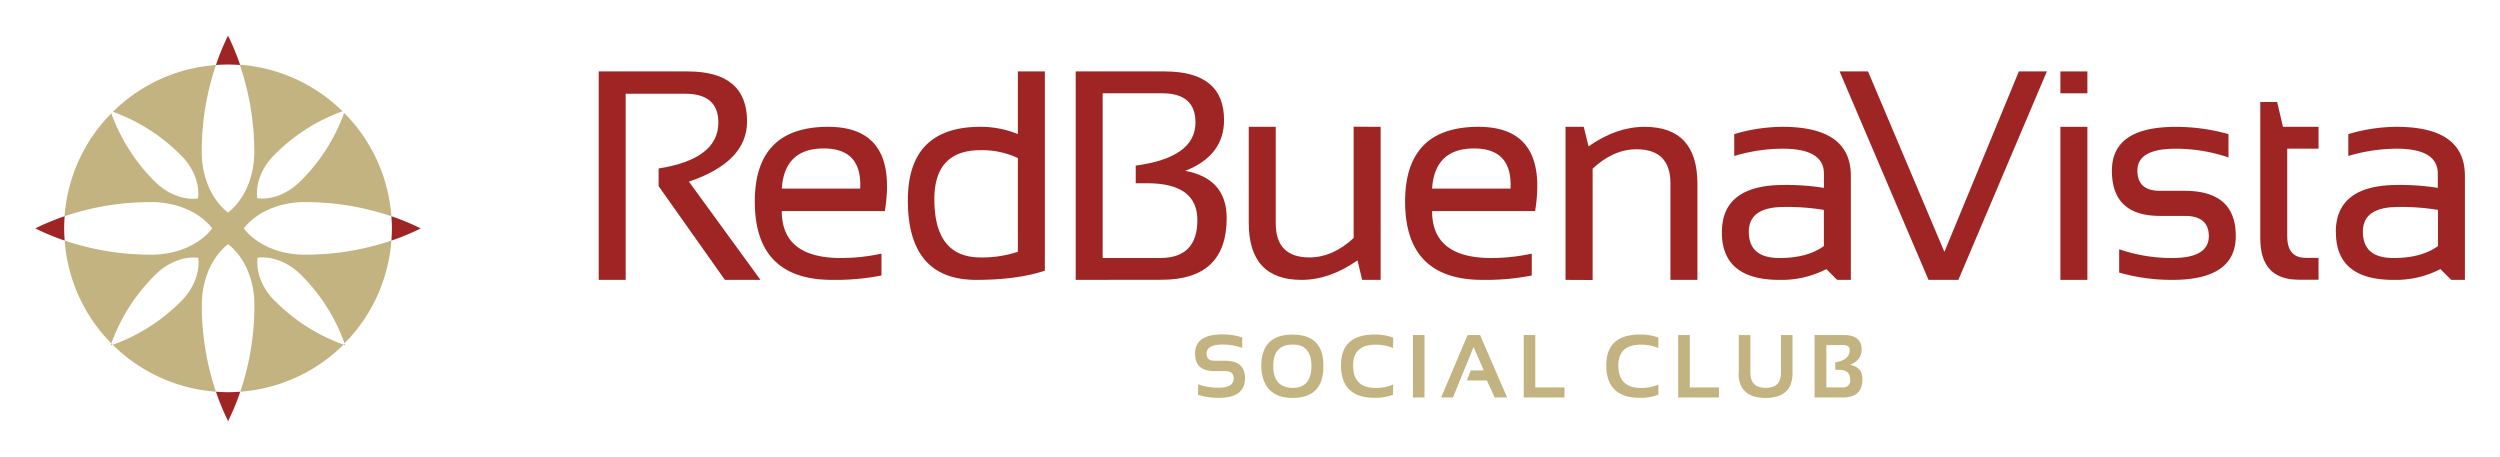 <svg id="Capa_1" data-name="Capa 1" xmlns="http://www.w3.org/2000/svg" viewBox="0 0 740.96 135.38"><defs><style>.cls-1{fill:#c3b381;}.cls-2{fill:#9e2523;}</style></defs><title>Mesa de trabajo 1</title><path class="cls-1" d="M81.4,89.14c-3.81-3.8-5.57-8.67-5.05-12.76,4.09-.52,9,1.24,12.77,5a54.31,54.31,0,0,1,13,20.38A48.39,48.39,0,0,0,116,71.31a80,80,0,0,1-25.74,4.17c-7.69,0-14.4-3.13-18-7.78,3.59-4.66,10.3-7.8,18-7.8A79.72,79.72,0,0,1,116,64.09a48.38,48.38,0,0,0-14-30.62,54.43,54.43,0,0,1-13,20.27c-3.8,3.8-8.68,5.57-12.76,5-.53-4.09,1.24-9,5-12.76a54.4,54.4,0,0,1,20.27-13,48.39,48.39,0,0,0-30.44-13.8A79.9,79.9,0,0,1,75.37,45c0,7.69-3.14,14.39-7.79,18-4.66-3.6-7.79-10.3-7.79-18A79.76,79.76,0,0,1,64,19.27,48.39,48.39,0,0,0,33.47,33.13,54.52,54.52,0,0,1,53.68,46.07c3.8,3.8,5.57,8.68,5,12.76-4.08.53-9-1.24-12.76-5A54.42,54.42,0,0,1,33,33.58a48.38,48.38,0,0,0-13.86,30.5A79.89,79.89,0,0,1,44.9,59.9c7.7,0,14.41,3.13,18,7.79-3.59,4.66-10.3,7.79-18,7.79A79.83,79.83,0,0,1,19.17,71.3,48.37,48.37,0,0,0,33,101.79,54.38,54.38,0,0,1,46,81.47c3.8-3.8,8.67-5.57,12.76-5.05.52,4.09-1.24,9-5,12.77a54.35,54.35,0,0,1-20.33,13A48.38,48.38,0,0,0,64,116.09a79.78,79.78,0,0,1-4.18-25.72c0-7.7,3.14-14.4,7.79-18,4.65,3.59,7.79,10.29,7.79,18a79.83,79.83,0,0,1-4.18,25.72,48.38,48.38,0,0,0,30.6-13.95,54.43,54.43,0,0,1-20.38-13"/><path class="cls-2" d="M71.18,19.27a70.73,70.73,0,0,0-3.6-8.71A70.44,70.44,0,0,0,64,19.27c1.19-.09,2.39-.14,3.6-.14s2.41.06,3.6.14"/><path class="cls-2" d="M116,71.31a70.47,70.47,0,0,0,8.71-3.61A69.7,69.7,0,0,0,116,64.09c.09,1.19.15,2.38.15,3.59s-.06,2.43-.15,3.63"/><path class="cls-2" d="M64,116.09a70.91,70.91,0,0,0,3.61,8.73,70.14,70.14,0,0,0,3.6-8.73c-1.19.09-2.39.15-3.61.15s-2.42-.06-3.61-.15"/><path class="cls-2" d="M19.17,64.08a70.74,70.74,0,0,0-8.72,3.61,69.85,69.85,0,0,0,8.72,3.61c-.09-1.2-.15-2.4-.15-3.61s.06-2.41.15-3.6"/><path class="cls-1" d="M33.15,33.44l.16-.16-.18,0a1.68,1.68,0,0,1,0,.18"/><path class="cls-1" d="M33.15,33.44h0l.17-.16h0l-.16.16"/><path class="cls-1" d="M33,101.79c-.07.2-.15.39-.22.59l.59-.22-.37-.37m.13.34c0-.05,0-.11,0-.17l.16.15-.18,0"/><path class="cls-1" d="M33.15,102.13l.18,0-.16-.15c0,.06,0,.12,0,.17"/><path class="cls-1" d="M101.78,102.15l.53.2c-.06-.18-.14-.36-.2-.53l-.33.34m.23,0h-.18L102,102a1.26,1.26,0,0,1,0,.17"/><path class="cls-1" d="M102,102.13a1.26,1.26,0,0,0,0-.17l-.16.16H102"/><path class="cls-2" d="M177.45,82.95V21.17H203.8q17.62,0,17.62,14.82,0,12-17.24,17.84l21.21,29.12H214.85L195.2,55.17V49.94q17.71-2.81,17.71-13.61,0-8.55-9.85-8.55H185.44V82.95Z"/><path class="cls-2" d="M262.25,62.56H231.71q0,13.91,17.54,13.91a56.56,56.56,0,0,0,12-1.3v6.48a70.4,70.4,0,0,1-14.6,1.3q-22.94,0-22.94-23.2,0-22.16,21.73-22.16,20.82,0,16.81,25M231.71,55.9h23.24Q255.55,44,244.15,44q-11.66,0-12.44,11.92"/><path class="cls-2" d="M309.68,80.23q-8.25,2.72-20.35,2.72-20.26,0-20.26-23.59,0-21.77,21.51-21.77a28.79,28.79,0,0,1,11.1,2.16V21.17h8Zm-8-33.39a25.13,25.13,0,0,0-11.06-2.33q-13.69,0-13.69,14.55,0,17.24,13.69,17.24a33.5,33.5,0,0,0,11.06-1.68Z"/><path class="cls-2" d="M318.82,82.95V21.17h26.35q17.62,0,17.62,14.39,0,10.54-11.49,15.08,12.26,2.29,12.27,14,0,18.28-19.31,18.28Zm25-6.48q11.06,0,11.06-11.23,0-10.92-14.82-10.93h-3.45V49.08q17.71-2.38,17.71-12.79,0-8.64-9.85-8.64H326.81V76.47Z"/><path class="cls-2" d="M409.2,37.59V82.95h-5.48l-1.38-5.79q-8.25,5.79-16.59,5.79-15.64,0-15.64-16.89V37.59h8v28.6q0,10.11,10,10.11,6.86,0,13.09-5.75v-33Z"/><path class="cls-2" d="M455,62.56H424.45q0,13.91,17.54,13.91a56.59,56.59,0,0,0,12-1.3v6.48a70.42,70.42,0,0,1-14.6,1.3q-22.94,0-22.94-23.2,0-22.16,21.73-22.16,20.82,0,16.8,25M424.45,55.9h23.24Q448.3,44,436.89,44q-11.67,0-12.44,11.92"/><path class="cls-2" d="M464,82.95V37.59h5.4l1.42,5.79q8.25-5.79,16.59-5.79,15.68,0,15.68,16.89V82.95h-8V54.35q0-10.11-10.06-10.11-6.87,0-13,5.75v33Z"/><path class="cls-2" d="M510.34,68.82q0-14,18.4-14a71.32,71.32,0,0,1,11.84.86V51.46q0-7.39-12.23-7.39A50.62,50.62,0,0,0,514,46.23V39.75a50.69,50.69,0,0,1,14.34-2.16q20.22,0,20.22,14.51V82.95h-4.06l-3.2-3.2a28.83,28.83,0,0,1-13.91,3.2q-17.06,0-17.06-14.12m18.4-7.48q-10.41,0-10.41,7.34,0,7.78,9.07,7.78,8.3,0,13.18-3.54V62.21a67.78,67.78,0,0,0-11.84-.87"/><polygon class="cls-2" points="606.66 21.17 580.43 82.95 571.58 82.95 545.23 21.17 553.65 21.17 576.29 74.66 598.36 21.17 606.66 21.17"/><path class="cls-2" d="M618.67,27.65h-8V21.17h8Zm0,55.3h-8V37.59h8Z"/><path class="cls-2" d="M628.09,80.79V73.88a48.09,48.09,0,0,0,15.73,2.59q10.84,0,10.84-6.48,0-6-7.13-6h-7.34q-14.26,0-14.26-13.39,0-13,18.88-13a56.83,56.83,0,0,1,15.68,2.16v6.91a48.06,48.06,0,0,0-15.68-2.59q-11.32,0-11.32,6.48,0,6,6.7,6h7.34q15.12,0,15.12,13.39,0,13-18.83,13a56.92,56.92,0,0,1-15.73-2.16"/><path class="cls-2" d="M669.91,30.24h5l1.73,7.35h10.54v6.48H677.9v26q0,6.35,5.48,6.35h3.8v6.48h-5.87q-11.4,0-11.4-12.23Z"/><path class="cls-2" d="M692.29,68.82q0-14,18.4-14a71.29,71.29,0,0,1,11.83.86V51.46q0-7.39-12.22-7.39A50.64,50.64,0,0,0,696,46.23V39.75a50.71,50.71,0,0,1,14.34-2.16q20.21,0,20.22,14.51V82.95h-4.06l-3.2-3.2a28.82,28.82,0,0,1-13.91,3.2q-17.06,0-17.06-14.12m18.4-7.48q-10.42,0-10.41,7.34,0,7.78,9.07,7.78,8.3,0,13.18-3.54V62.21a67.72,67.72,0,0,0-11.83-.87"/><path class="cls-1" d="M355.1,117v-3.1a17.92,17.92,0,0,0,6.29,1q4.26,0,4.26-2.85,0-2.07-2.62-2.07h-3.16q-5.68,0-5.68-5.18,0-5.69,8.09-5.69a18.92,18.92,0,0,1,5.89.9v3.11a16.77,16.77,0,0,0-5.89-1q-4.66,0-4.66,2.72,0,2.07,2.25,2.07H363q6,0,6,5.17,0,5.83-7.69,5.83a20.11,20.11,0,0,1-6.29-.91"/><path class="cls-1" d="M373.8,108.58q0-9.41,9.29-9.41t9.15,9.41q0,9.36-9.15,9.36-8.88,0-9.29-9.36m9.29,6.38q5.6,0,5.59-6.46t-5.59-6.36q-5.73,0-5.73,6.36t5.73,6.46"/><path class="cls-1" d="M412.89,117a15.17,15.17,0,0,1-5.44.91q-10,0-10-9.64,0-9.13,10-9.12a15.31,15.31,0,0,1,5.44.9v3.11a12.93,12.93,0,0,0-5.18-1q-6.67,0-6.67,6.15,0,6.66,6.67,6.67a12.89,12.89,0,0,0,5.18-1Z"/><rect class="cls-1" x="418.77" y="99.3" width="3.43" height="18.51"/><polygon class="cls-1" points="427.12 117.81 434.98 99.3 438.67 99.3 446.69 117.81 443 117.81 440.68 112.76 434.75 112.76 435.92 109.79 439.77 109.79 436.74 102.83 430.64 117.81 427.12 117.81"/><polygon class="cls-1" points="455.04 99.3 455.04 114.83 463.69 114.83 463.69 117.81 451.61 117.81 451.61 99.3 455.04 99.3"/><path class="cls-1" d="M491.51,117a15.15,15.15,0,0,1-5.43.91q-10,0-10-9.64,0-9.13,10-9.12a15.29,15.29,0,0,1,5.43.9v3.11a12.92,12.92,0,0,0-5.18-1q-6.67,0-6.67,6.15,0,6.66,6.67,6.67a12.88,12.88,0,0,0,5.18-1Z"/><polygon class="cls-1" points="500.83 99.3 500.83 114.83 509.47 114.83 509.47 117.81 497.39 117.81 497.39 99.3 500.83 99.3"/><path class="cls-1" d="M515.36,110.54V99.3h3.43v11.23q0,4.43,4.53,4.43t4.53-4.43V99.3h3.43v11.23q0,7.41-8,7.41t-8-7.41"/><path class="cls-1" d="M537.81,117.81V99.3h8.67q5.28,0,5.28,4.31,0,3.16-3.44,4.52,3.67.69,3.67,4.2,0,5.48-5.79,5.48Zm8.26-3a2,2,0,0,0,2.28-2.33q0-2.89-3.4-2.88h-1v-2.21q4.27-.71,4.27-3.57,0-1.56-1.91-1.55h-5v12.56Z"/></svg>